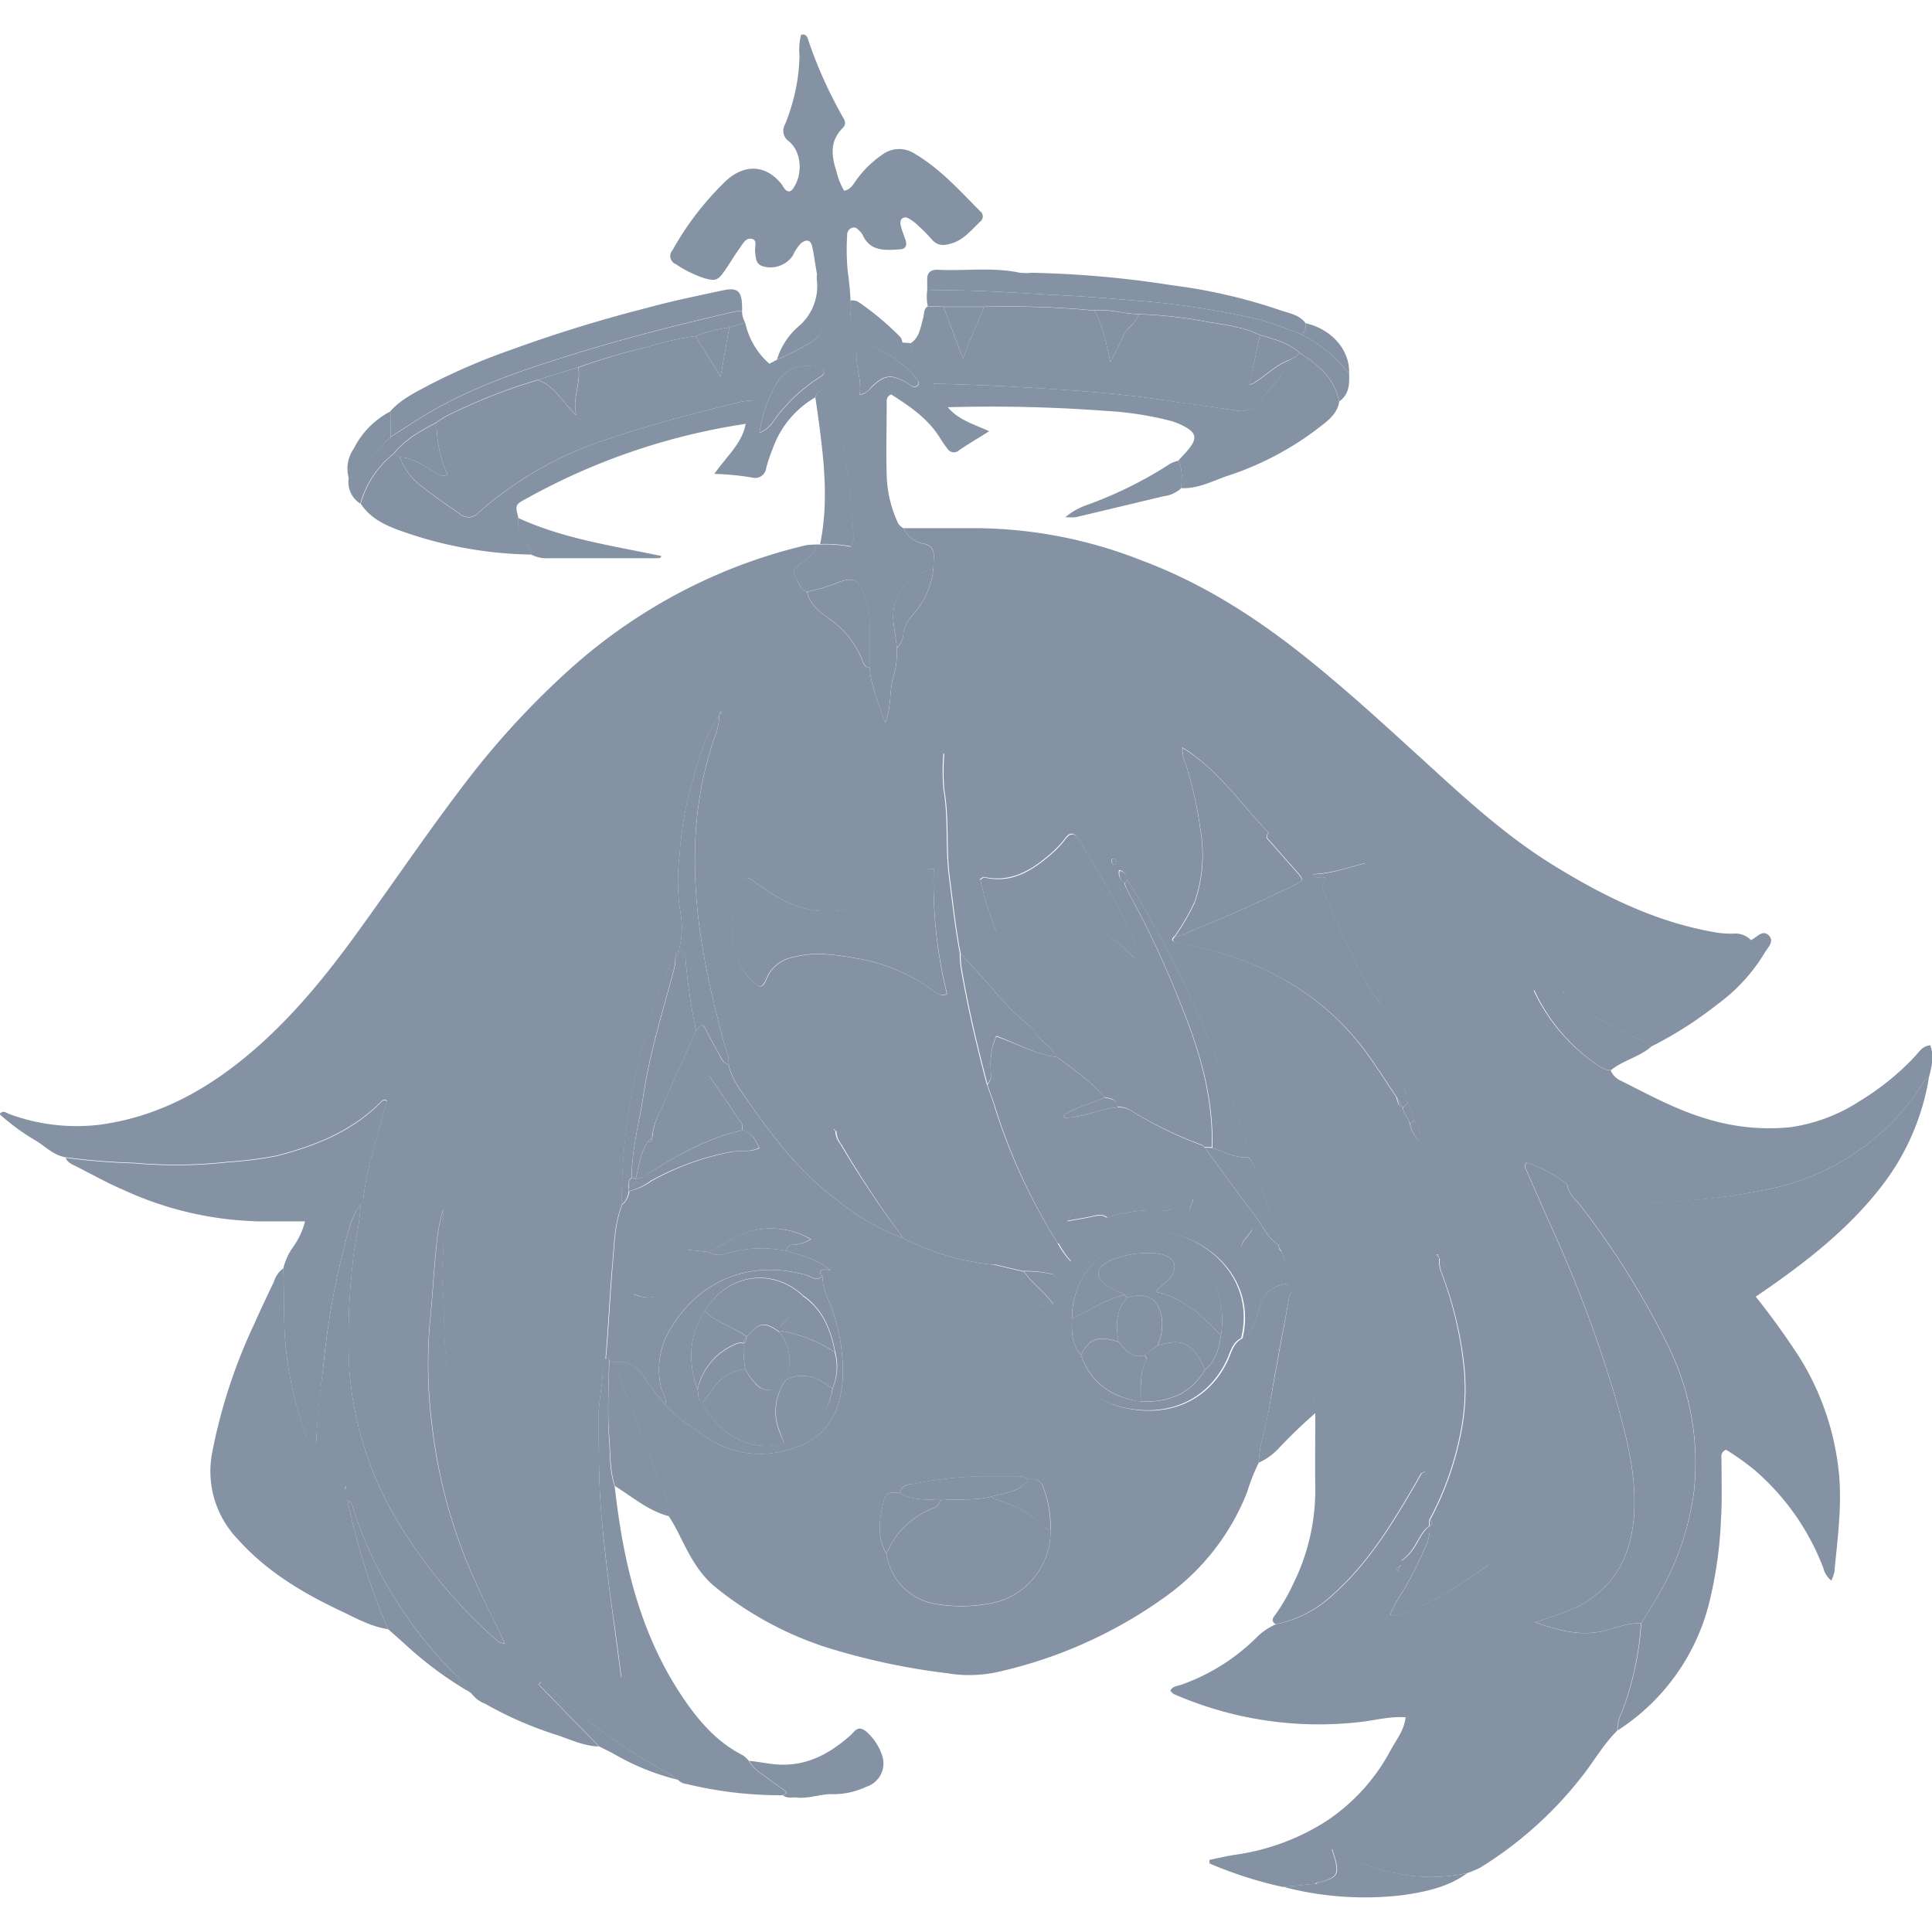 <svg id="Layer_1" data-name="Layer 1" xmlns="http://www.w3.org/2000/svg" viewBox="0 0 278 278"><defs><style>.cls-1{fill:#8592a3;}</style></defs><path class="cls-1" d="M231.75,154a2.91,2.91,0,0,0,1.48,1.51c4,2,7.94,4.17,12.27,5.45a30.37,30.37,0,0,0,12.08,1.24,24.57,24.57,0,0,0,10-3.75,37.7,37.7,0,0,0,8-6.48c.56-.61,1-1.43,2.17-1.57.61,1.62.19,3.13-.2,4.65-.64.28-.89.9-1.24,1.43A34.15,34.15,0,0,1,255,171,89.33,89.33,0,0,1,233.75,173c-2.65,0-5.1-.2-7.16-2.08a3.79,3.79,0,0,0-1.09-.45l0,0L225,170a19,19,0,0,0-5.36-2.7.78.78,0,0,0-.06,1c1.12,2.56,2.24,5.13,3.38,7.69a188.22,188.22,0,0,1,9.82,26.31c1.44,5.17,2.71,10.39,2.33,15.82-.42,5.8-2.84,10.41-8.25,13.14a55.38,55.38,0,0,1-6,2.18c3.33,1.14,6.29,2,9.65,1.3,1.86-.39,3.65-1.27,5.61-1.14a43.58,43.58,0,0,1-2.74,12.7,5.86,5.86,0,0,0-.67,2.73c-1.89,1.85-3.2,4.15-4.8,6.23a55.67,55.67,0,0,1-14.85,13.44,13.37,13.37,0,0,1-2,.84c-6.86,1.42-13.24-.06-19.44-3.48,1.19,3.64,1,4-1.74,4.79a.56.56,0,0,0-.63.21l-4.65.46a57.88,57.88,0,0,1-10.57-3.39l0-.51c1.2-.24,2.39-.53,3.6-.72a32.69,32.69,0,0,0,13.18-4.83,28,28,0,0,0,9.27-10.19c.82-1.53,2-2.93,2.17-4.76.93-.09,1.27-.91,1.74-1.52a62.65,62.65,0,0,0,8.38-14.71,20.59,20.59,0,0,0,1.89-5.89c2.07-6,1.87-12.17,1.31-18.26a60,60,0,0,0-4.75-18c-1.11-2.62-1.93-5.42-3.75-7.71-.12-.16.2-.63-.34-.49l.34.49a4.88,4.88,0,0,0,.24,1.89,53.6,53.6,0,0,1,3.29,13.68,32.09,32.09,0,0,1-.59,10.18,44.12,44.12,0,0,1-4.35,11.91l-.06.91,0,0c-1.63,1.2-1.79,3.54-4.06,5,1.32-4.55,2.75-8.55,3.5-12.86-.33.17-.52.21-.59.32-.33.55-.62,1.12-.95,1.67-3.29,5.61-6.66,11.17-11.58,15.56a16.78,16.78,0,0,1-8.38,4.42c-.67-.45-.41-.9,0-1.4a27.72,27.72,0,0,0,2.63-4.58,30.33,30.33,0,0,0,3.09-13.43c-.05-3.69,0-7.38,0-11.07-.32-2.12-.64-4.25-1-6.37a64.2,64.2,0,0,0-2.41-11,1.33,1.33,0,0,0-.82-1.14l.3-.73a8.88,8.88,0,0,0-1-4,1,1,0,0,0-.42-1l0,0c-.24-2.74-1.37-5.23-2.32-7.76-.6-1.61-.82-3.43-2-4.8a8.56,8.56,0,0,0-.68-3,170.71,170.71,0,0,0-7.83-20.41,161.81,161.81,0,0,0-8.92-16.49c-.21-.54-.28-1.2-1.15-1.34a1.63,1.63,0,0,0,.73,1.74,7.85,7.85,0,0,0,.42,1.12,136.22,136.22,0,0,1,7.83,16.74c2.64,6.49,4.55,13.15,4.38,20.26l-1.06,0c-.12-.1-.22-.26-.36-.31a55.35,55.35,0,0,1-10.16-4.92,3.31,3.31,0,0,0-2.06-.55c-.06-1.21-1-1.22-1.87-1.42-1.93-2.33-4.45-4-6.81-5.81-.87-1.5-2.5-2.33-3.35-3.84l-.46-.51h0a11,11,0,0,0-1.23-3.86,78.49,78.49,0,0,1-3.63-9.62,5.47,5.47,0,0,0,2.51-.75c4.32-1.74,8.58-1.88,12.68.63a20.78,20.78,0,0,1,4,3.08c.35.35.68,1,1.47.45a76.25,76.25,0,0,0-6.06-12.21c-.93-1.59-1.85-3.19-2.85-4.73-.5-.78-1.09-1.11-1.85-.08a14.47,14.47,0,0,1-2.33,2.43c-2.69,2.29-5.59,4-9.37,3.15-.17,0-.4.22-.6.34a129.24,129.24,0,0,1-4.3-15.7,6.92,6.92,0,0,0-.93-2.48,31.75,31.75,0,0,0,0,5.21c.74,4.2.24,8.46.8,12.68.48,3.64.85,7.29,1.55,10.89a15.34,15.34,0,0,0,.11,1.92c.95,5.67,2.27,11.26,3.73,16.82.39,1.13.81,2.25,1.17,3.38a83,83,0,0,0,9,19.51,12.78,12.78,0,0,0,1.91,2.73,5.72,5.72,0,0,0,1.83-1.14,18.76,18.76,0,0,1,7.26-3.07c8.23-1.53,17.88,5.48,15.48,15.27-1.3.64-1.54,2-2.07,3.14-2.91,6.2-9.08,8.39-15.48,6.69-4.34-1.15-6.31-4.44-7.47-8.36a24.13,24.13,0,0,1-1.08-8.78,1.63,1.63,0,0,0-1.49-2,17.6,17.6,0,0,0-3.81-.34l-4.26-1a6.73,6.73,0,0,0-1.11-.9c-7.1-3.76-13-9-18.4-14.86-1.08-1.16-1.85-2.62-3.25-3.49-.08-.21-.14-.25-.16-.11s.12.06.18.08a3.16,3.16,0,0,0,.72,2A149.08,149.08,0,0,0,130,178.18a34.2,34.2,0,0,1-9.69-5.59c-4.9-3.69-8.68-8.42-12.14-13.42-1.31-1.89-2.82-3.68-3.32-6a4.72,4.72,0,0,0-.45-2.34c-2.51-9.2-4.58-18.45-4.39-28.11a53.6,53.6,0,0,1,2.76-16.49,7.44,7.44,0,0,0,.7-3.26c.17-.17.59-.26.17-.6l-.17.6c-2.44,3.38-3.21,7.4-4.33,11.28a51.26,51.26,0,0,0-1.34,8.7,29.84,29.84,0,0,0,.07,8.12,12.38,12.38,0,0,1-.18,5.65,1.05,1.05,0,0,0-.49,1c-1.46,2-2.12,4.45-2.93,6.77a88,88,0,0,0-4.79,28.9c-1.08,2.69-1.11,5.58-1.36,8.38-.41,4.57-.59,9.17-1,13.74l.07,0,.15-.06a7.27,7.27,0,0,0-.58,1.82c-.11,2.4-.68,4.76-.64,7.18.08,4.41,0,8.82.4,13.23.45,5.44,1.12,10.83,1.86,16.23.33,2.42.64,4.85,1,7.51a8.57,8.57,0,0,1-2.67-1.58,57.39,57.39,0,0,1-8.4-7.94,50.75,50.75,0,0,1-11.47-20.93,88.2,88.2,0,0,1-3-22.58c0-2.16-.39-4.34-.2-6.48.24-2.63.13-5.25.12-7.89a26.44,26.44,0,0,0-.84,3.93c-.49,4.15-.66,8.32-1.09,12.45a70.39,70.39,0,0,0,.33,14.88A74.66,74.66,0,0,0,68.58,228c1.29,2.85,2.8,5.58,4,8.45l0,0a1.72,1.72,0,0,1-1.27-.59,72.29,72.29,0,0,1-14.94-18.41,49.92,49.92,0,0,1-6.11-20.31,94.3,94.3,0,0,1,.48-15.32c.23-2.88,1.07-5.67,1.13-8.56.14-.2.37-.38.39-.59a43.27,43.27,0,0,1,1.53-7.49c.61-2.3,1.27-4.57,1.9-6.83-.41-.17-.62-.08-.78.09-4.19,4.28-9.5,6.39-15.15,7.85a55.29,55.29,0,0,1-6.88.87,67.91,67.91,0,0,1-13.67.15,94.12,94.12,0,0,1-9.77-.79c-1.66-.26-2.82-1.46-4.15-2.31a31.49,31.49,0,0,1-5.37-3.91c.61-.63,1-.14,1.41,0a27.92,27.92,0,0,0,13.16,1.52c7.66-1.07,14.15-4.39,20.07-9.1,6.57-5.23,11.86-11.64,16.76-18.4,5.45-7.5,10.62-15.2,16.3-22.54A118.93,118.93,0,0,1,81.94,96.35a78.13,78.13,0,0,1,19.35-12.81A76.17,76.17,0,0,1,116,78.45a9.77,9.77,0,0,1,1.44-.09c-.12,1.25-1.1,1.89-1.95,2.56-1.5,1.17-1.54,1.12-.74,2.67.32.63.61,1.29,1.36,1.56.4,1.87,1.88,2.95,3.25,3.92a13.32,13.32,0,0,1,4.77,6.11c.19.46.38.88,1,.87.19,2.76,1.34,5.23,2.24,8,.92-2.33.59-4.63,1.2-6.78a12,12,0,0,0,.49-4,3.32,3.32,0,0,0,.93-2.11,5,5,0,0,1,1.22-2.54,11.43,11.43,0,0,0,3.09-6.76c0-.4,0-.79.05-1.18.1-1.28,0-2.26-1.69-2.5A4,4,0,0,1,130,76c3.54,0,7.07,0,10.61,0a65.86,65.86,0,0,1,23.66,4.64c8.8,3.28,16.58,8.28,23.88,14.15,5.31,4.26,10.33,8.83,15.36,13.42,6.33,5.75,12.54,11.67,19.88,16.21s15,8.33,23.62,9.77a13.76,13.76,0,0,0,2.4.15,3.17,3.17,0,0,1,2.61,1,27.78,27.78,0,0,1-16.09,6.67,91.41,91.41,0,0,1-11,.65c-1.35-.09-2.68-1-4.24-.12A26.35,26.35,0,0,0,230,153.34,2.91,2.91,0,0,0,231.75,154Zm-29.9,5.35v0c.09.88.78,1.5,1,2.31a4.34,4.34,0,0,0,1.38,2.49l.09.09-.1-.07a4.18,4.18,0,0,0-.76-2.95,8.46,8.46,0,0,0-.9-2.54c-.39-.45-.77-.42-1.12.05a1.06,1.06,0,0,0-.18.33.39.39,0,0,1,.19-.3c.92.06.91-.51.79-1.16a.65.65,0,0,0-.3-.84q-1.68-6.15-3.37-12.29a15.33,15.33,0,0,0-.19-1.66c-1.31-6-2.2-12-1.65-18.16,0-.11-.17-.24-.32-.45-2.5.63-5,1.53-7.64,1.58l-6.25-6c-4-4.14-7.26-9.09-12.4-12.24a5.39,5.39,0,0,0,.51,2.43,57.76,57.76,0,0,1,2.08,9.36,21,21,0,0,1-.82,10.42,30.87,30.87,0,0,1-2.88,4.95c-.4.31-.51.69.06.84,1,.27,2,.4,3,.63,10.2,2.33,18.8,7.19,24.93,15.88,1.34,1.9,2.6,3.86,3.89,5.79.11.37.23.75.34,1.11ZM155.55,195c1.41,4.1,4.48,6.06,8.59,6.69,3.91.12,7.19-1,9.26-4.6,1.61-1.28,2-3.12,2.29-5a12.38,12.38,0,0,0-1.4-8.11c-3-5.36-9.37-7.29-14.38-4.23a11.4,11.4,0,0,0-5.66,10C154.17,191.57,154.21,193.44,155.55,195Zm-21.19-70a3.13,3.13,0,0,0-2,.82,48.58,48.58,0,0,1-6,3.54c-4.77,2.24-9.47,2.56-14.22-.12a44.56,44.56,0,0,1-3.8-2.51c-.92-.65-1.48-.56-1.77.48a21.71,21.71,0,0,0-1.15,8.27,9.64,9.64,0,0,0,3,5.86c.9.9,1.39.81,1.87-.45a5.22,5.22,0,0,1,4-3.17c3-.79,6-.33,9,.2a25.89,25.89,0,0,1,11,4.62c.53.39,1.11.91,2,.49A66.73,66.73,0,0,1,134.36,125Zm26-1.43c-.24-.08-.38,0-.42.17a.55.55,0,0,0,.23.63c.26.13.49,0,.47-.27S160.48,123.73,160.4,123.59Z"/><path class="cls-1" d="M185.12,184.75a1.33,1.33,0,0,1,.82,1.14,1.59,1.59,0,0,0-.48,1.06c-1,5.26-2,10.51-2.85,15.77-.45,2.6-1.39,5.09-1.49,7.75a28.49,28.49,0,0,0-1.67,4.24,33.54,33.54,0,0,1-11.61,14.94,65.88,65.88,0,0,1-24.58,11,19.05,19.05,0,0,1-6.94.12A97.62,97.62,0,0,1,118.78,237a49.62,49.62,0,0,1-15.91-8.68c-2.42-2-3.77-4.74-5.12-7.46a27.47,27.47,0,0,0-1.52-2.7,6.26,6.26,0,0,0-.59-3c-1.56-4.17-3.19-8.31-4.73-12.49-.82-2.22-2.06-4.3-2.4-6.7a4.43,4.43,0,0,1,4.29,2.35,41.69,41.69,0,0,0,2.9,3.75c1.52,1.9,3.62,3.06,5.54,4.46a13.79,13.79,0,0,0,11.18,2.34c5.61-1.17,8.54-4.47,8.86-10.86a26.87,26.87,0,0,0-2.27-11.4,8.11,8.11,0,0,1-.66-3,.49.49,0,0,1-.23-.77c.09-.13.41-.14.64-.15a4.65,4.65,0,0,1,.76.12c-1.94-1.65-4.19-2.14-6.37-2.81a.91.91,0,0,1,1-.88,5.14,5.14,0,0,0,2.55-.81,11.38,11.38,0,0,0-8-1.31c-2.53.5-4.48,2.11-6.71,3.15l-3-.31c1.57,2.17,1.57,2.17-.43,3.7a4.15,4.15,0,0,0-.56.46c-1.8,2.09-3.83,3.53-6.86,2.18a25.09,25.09,0,0,0,1.73,2.16,1.4,1.4,0,0,1,.31,1.51c-1.33,3.78-1.41,3.89-5.36,5.26a5.49,5.49,0,0,0-.63.34c.43-4.57.61-9.17,1-13.74.25-2.8.28-5.69,1.36-8.38a2.75,2.75,0,0,0,1-1.93,8.89,8.89,0,0,0,3.23-1.48,38.61,38.61,0,0,1,11.38-4.15c1.4-.29,2.89.08,4.22-.6,3.23,3.44,6.14,7.16,9.85,10.16A56,56,0,0,0,131.28,183c5.32,2.4,10.95,3.6,16.62,4.66a8.36,8.36,0,0,0,3.65-.05c-1.35-1.87-3.09-3-4.19-4.66a17.6,17.6,0,0,1,3.81.34,1.63,1.63,0,0,1,1.49,2,24.13,24.13,0,0,0,1.08,8.78c1.16,3.92,3.13,7.21,7.47,8.36,6.4,1.7,12.57-.49,15.48-6.69.53-1.13.77-2.5,2.07-3.14,1.54-1.06,2-2.81,2.42-4.4A4.41,4.41,0,0,1,185.12,184.75Zm-55.62,30.1c-1-.14-2-.3-2.29,1-.65,2.61-1.13,5.23.34,7.76a8.55,8.55,0,0,0,6.77,7.14,21.68,21.68,0,0,0,7.58.08,10.53,10.53,0,0,0,9.26-10.72,15.16,15.16,0,0,0-1-6,1.55,1.55,0,0,0-2.23-1.09c-.5-.7-1.25-.59-2-.59-1.67,0-3.34,0-5,0a56.4,56.4,0,0,0-9.43,1.08C130.72,213.6,129.64,213.65,129.5,214.85Z"/><path class="cls-1" d="M72.62,236.49c-1.24-2.87-2.75-5.6-4-8.45a74.66,74.66,0,0,1-6.42-22.84,70.39,70.39,0,0,1-.33-14.88c.43-4.13.6-8.3,1.09-12.45a26.44,26.44,0,0,1,.84-3.93c0,2.64.12,5.26-.12,7.89-.19,2.14.18,4.32.2,6.48a88.2,88.2,0,0,0,3,22.58,50.75,50.75,0,0,0,11.47,20.93,57.39,57.39,0,0,0,8.4,7.94,8.57,8.57,0,0,0,2.67,1.58c-.35-2.66-.66-5.09-1-7.51C87.62,228.43,87,223,86.5,217.6c-.37-4.41-.32-8.82-.4-13.23,0-2.42.53-4.78.64-7.18a7.67,7.67,0,0,1,.57-1.82c.19,0,.32.07.31.29,0,3.69-.26,7.4,0,11.06.2,2.36,0,4.81.83,7.12,1.18,10.68,3.55,21,9.6,30.11,2.32,3.5,5,6.68,8.84,8.62a4.41,4.41,0,0,1,.87.81,5.49,5.49,0,0,0,1.79,1.86l3.26,2.35c.64.46.12.57-.21.73a57,57,0,0,1-13.77-1.61,1.91,1.91,0,0,1-1.26-.6c-.53-.35-1-.74-1.6-1.05a82.49,82.49,0,0,1-13.88-9.49c-1.4-1.21-2.84-2.37-4.27-3.56l-.33.38,8.68,8.91c-2.3-.05-4.31-1.12-6.44-1.77a53.35,53.35,0,0,1-9.88-4.35,4.53,4.53,0,0,1-2.06-1.56l-.58-.38,0,0c-.29-1.18-1.29-1.81-2-2.61A59.53,59.53,0,0,1,50.9,217.34c-.16-.52-.17-1.16-.9-1.46a96.41,96.41,0,0,0,5.85,18.55c-2.5-.37-4.68-1.62-6.9-2.67-5.45-2.58-10.6-5.66-14.69-10.23a14.1,14.1,0,0,1-3.76-12.35,78.09,78.09,0,0,1,6.08-18.66c.91-2.05,1.87-4.08,2.84-6.1a3.72,3.72,0,0,1,1.35-1.93c.13,3.83,0,7.66.36,11.51a53,53,0,0,0,2.61,11.66A3.7,3.7,0,0,0,45,207.81a.71.71,0,0,0,.56-.78c0-3.61.58-7.16,1-10.74a111.79,111.79,0,0,1,3-17c.54-2.06,1-4.23,2.32-6-.06,2.89-.9,5.68-1.13,8.56a94.3,94.3,0,0,0-.48,15.32,49.92,49.92,0,0,0,6.11,20.31,72.29,72.29,0,0,0,14.94,18.41,1.72,1.72,0,0,0,1.27.59l.23.2ZM49.79,214l-.07-.19a2.15,2.15,0,0,0-.11.36s0,.12.06.18Z"/><path class="cls-1" d="M232.76,249a5.86,5.86,0,0,1,.67-2.73,43.58,43.58,0,0,0,2.74-12.7c.66-1.09,1.35-2.17,2-3.28a39.89,39.89,0,0,0,5.6-15.74,38.08,38.08,0,0,0-4-21.45,117.67,117.67,0,0,0-12.24-19.51c-.76-1-1.89-1.79-2-3.19a3.79,3.79,0,0,1,1.09.45c2.06,1.88,4.51,2.06,7.16,2.08A89.33,89.33,0,0,0,255,171a34.15,34.15,0,0,0,21.32-14.55c.35-.53.6-1.15,1.24-1.43a34.58,34.58,0,0,1-6.69,15.51c-4.48,5.86-10.17,10.42-16.17,14.63l-2.06,1.42a108,108,0,0,1,6.46,9,38.9,38.9,0,0,1,5.56,16.95c.35,4.62-.28,9.09-.7,13.62a5.66,5.66,0,0,1-.45,1.28,3.28,3.28,0,0,1-1.14-1.79,35.11,35.11,0,0,0-10-14.2,38.3,38.3,0,0,0-4-2.83c-.86.36-.65,1-.66,1.52,0,2.81.1,5.63-.07,8.43a60.3,60.3,0,0,1-1.76,12.32A30.66,30.66,0,0,1,232.76,249Z"/><path class="cls-1" d="M130,76a4,4,0,0,0,2.65,2.2c1.66.24,1.79,1.22,1.69,2.5,0,.39,0,.78-.05,1.18-3.92,1-6,4-5.75,7.39.11,1.36.41,2.68.51,4a12,12,0,0,1-.49,4c-.61,2.15-.28,4.45-1.2,6.78-.9-2.75-2-5.22-2.24-8,0-2.15,0-4.29,0-6.44a11.42,11.42,0,0,0-.9-4.4c-.75-1.8-1.49-2.11-3.36-1.52a23.64,23.64,0,0,1-4.77,1.45c-.75-.27-1-.93-1.36-1.56-.8-1.55-.76-1.5.74-2.67.85-.67,1.83-1.31,1.95-2.56l.55,0a19.3,19.3,0,0,1,4.45.33,3.4,3.4,0,0,0,.31-2.43,128.15,128.15,0,0,0-2.18-16.55c-.19-1-.43-2-.67-3-.2-.83-.75-.93-1.47-.64a1.72,1.72,0,0,0-1.13,1.14,13.82,13.82,0,0,0-6.11,7.41,22,22,0,0,0-.92,2.74,1.6,1.6,0,0,1-1.91,1.39,38,38,0,0,0-5.55-.55c1.8-2.59,4-4.39,4.49-7.16a6.69,6.69,0,0,0,1-3.36c.74-1.78,1.86-3.4,2.35-5.29l1.1-.58a49,49,0,0,0,4.69-2.37,4.72,4.72,0,0,0,2.41-4.84,21.84,21.84,0,0,0-1.31-5.34c-.21-1.26-.39-2.53-.65-3.78-.2-.93-.81-1.09-1.58-.49a5.94,5.94,0,0,0-1.2,1.78,3.87,3.87,0,0,1-4.43,1.52c-.94-.37-.9-1.19-1-2s.38-1.69-.47-1.91-1.33.74-1.78,1.38c-.74,1-1.39,2.15-2.13,3.2-1,1.44-1.35,1.53-3,1.06A16.52,16.52,0,0,1,97.23,38a1.25,1.25,0,0,1-.46-2A42.71,42.71,0,0,1,104.48,26c2.67-2.42,5.69-2.32,7.94.45.2.25.32.56.54.79.42.44.81.39,1.17-.13,1.41-2,1.23-5.21-.57-6.74a1.85,1.85,0,0,1-.59-2.5,28,28,0,0,0,1.85-6.92c.14-1,.17-1.91.23-2.86A8.65,8.65,0,0,1,115.27,5c.85-.19.94.5,1.11,1a64.21,64.21,0,0,0,4.94,10.92c.35.58.41,1-.06,1.5-1.88,1.87-1.64,4-.89,6.27a9.48,9.48,0,0,0,1.1,2.75c.89-.15,1.28-.86,1.72-1.49a15,15,0,0,1,3.74-3.68,4.07,4.07,0,0,1,4.74-.12c3.63,2.15,6.43,5.28,9.36,8.24a.93.93,0,0,1,.05,1.47C139.83,33,138.77,34.45,137,35c-1.21.38-2.13.42-3-.64a22.1,22.1,0,0,0-1.87-1.88,5.17,5.17,0,0,0-.92-.76c-.4-.24-.86-.63-1.32-.33s-.34.86-.21,1.32c.17.61.4,1.22.61,1.82.26.77.06,1.3-.8,1.35-2.1.13-4.26.36-5.37-2.09a2,2,0,0,0-.44-.56c-.28-.28-.58-.6-1-.47a1.05,1.05,0,0,0-.78,1.09,33.17,33.17,0,0,0,.09,5.28,39.9,39.9,0,0,1,.39,4.05c0,.64,0,1.29,0,1.92a4.28,4.28,0,0,0,4.16,4.2,28.74,28.74,0,0,0,3.35,0l1.09.06c.49,2.29,1.95,4,3.35,5.78a4.07,4.07,0,0,0,2,3.39c1.51,1.89,3.8,2.5,6,3.52-1.56,1-3,1.82-4.34,2.75a1.08,1.08,0,0,1-1.66-.24,16.9,16.9,0,0,1-1.09-1.57c-1.74-2.79-4.36-4.56-7-6.23-.73.31-.65.84-.65,1.3,0,3.43-.1,6.88,0,10.31a17.21,17.21,0,0,0,1.54,6.7A1.78,1.78,0,0,0,130,76Zm-6.3-19.21c1-.08,1.35-.73,1.8-1.14,1.8-1.68,2.74-1.81,4.92-.6.28.16.52.39.81.52a.66.66,0,0,0,.87-.11.67.67,0,0,0-.16-.86,14,14,0,0,0-7-4.8c-1.36-.35-1.56-.23-1.65,1.12C123.12,52.8,124,54.64,123.7,56.74Zm-14.41,5.51a4.44,4.44,0,0,0,2-1.65,24.05,24.05,0,0,1,6.7-6.37c.27-.16.58-.32.57-.69s-.29-.53-.6-.63A5.24,5.24,0,0,0,112,54.75,19.39,19.39,0,0,0,109.29,62.25Z"/><path class="cls-1" d="M183.65,233.7a16.78,16.78,0,0,0,8.38-4.42c4.92-4.39,8.29-9.95,11.58-15.56.33-.55.62-1.12.95-1.67.07-.11.26-.15.59-.32-.75,4.31-2.18,8.31-3.5,12.86,2.27-1.45,2.43-3.79,4.06-5a5.6,5.6,0,0,1-.61,3,53.6,53.6,0,0,1-3.26,6.41,17.73,17.73,0,0,0-1.84,3.44,6.53,6.53,0,0,0,3.53-.89A59.14,59.14,0,0,0,214.35,225a20.59,20.59,0,0,1-1.89,5.89,62.65,62.65,0,0,1-8.38,14.71c-.47.61-.81,1.43-1.74,1.52-2.19-.2-4.3.39-6.44.64a52.07,52.07,0,0,1-27-4c-.19-.09-.32-.3-.5-.47.35-.72,1.09-.68,1.64-.89a29.19,29.19,0,0,0,10.71-6.72A8.84,8.84,0,0,1,183.65,233.7Zm17.72-8.29c-.22.17-.59.3-.16.63.06-.21.11-.42.17-.62a.93.93,0,0,0,.2-.08s0-.11,0-.17Z"/><path class="cls-1" d="M110.7,52.33c-.49,1.89-1.61,3.51-2.35,5.29a10.28,10.28,0,0,0-1.67.17c-6.43,1.6-12.86,3.22-19.15,5.36A51.91,51.91,0,0,0,68.88,73.73a1.92,1.92,0,0,1-2.76.16c-1.83-1.29-3.7-2.53-5.45-3.93a9.22,9.22,0,0,1-3.14-4.16c1.86,0,3.28,1.15,4.8,2,.57.33,1.09.92,2.07.52a18.36,18.36,0,0,1-1.59-7.51,14.54,14.54,0,0,1,1.59-1,82.18,82.18,0,0,1,13-5.12c2.53.9,3.63,3.38,5.53,5.07-.62-2.38.7-4.6.3-6.88A89.76,89.76,0,0,1,93.32,49.9a36.46,36.46,0,0,1,6.77-1.53l3.6,5.83c.46-2.61.85-4.85,1.25-7.08l2.28-.72A10.93,10.93,0,0,0,110.7,52.33Z"/><path class="cls-1" d="M134.31,55.21c-1.4-1.76-2.86-3.49-3.35-5.78,1.39-.83,1.47-2.34,1.88-3.67.18-.58,0-1.28.66-1.67l2.27.07c.94,2.48,1.87,5,2.81,7.43.86-2.64,2.13-5,3-7.43a136,136,0,0,1,15.89.53c1.21,2.13,1.69,4.52,2.3,7.41.79-1.58,1.41-2.65,1.87-3.78s1.88-1.77,2.15-3.1a63.41,63.41,0,0,1,9.92,1.11c2.58.43,5.2.72,7.59,1.9-.51,2.35-1,4.71-1.52,7.07.51.05.7-.23,1-.4,1.6-1,2.92-2.42,4.75-3.06-.88,2.4-2.81,4-4.32,6a3.31,3.31,0,0,1-3.41,1.22c-3.63-.56-7.28-1-10.91-1.57-5.87-.85-11.77-1.29-17.65-1.64C144.25,55.54,139.28,55.31,134.31,55.21Z"/><path class="cls-1" d="M51.87,173.34c-1.37,1.76-1.78,3.93-2.32,6a111.79,111.79,0,0,0-3,17c-.38,3.58-.92,7.13-1,10.74a.71.71,0,0,1-.56.78,3.7,3.7,0,0,1-1.26-2.15A53,53,0,0,1,41.13,194c-.39-3.85-.23-7.68-.36-11.51a9.11,9.11,0,0,1,1.53-3.24,10.91,10.91,0,0,0,1.59-3.5c-2.25,0-4.31,0-6.36,0a49.07,49.07,0,0,1-19.74-4.52c-2.35-1-4.61-2.28-6.9-3.43-.58-.29-1.18-.53-1.45-1.2a94.12,94.12,0,0,0,9.77.79,67.91,67.91,0,0,0,13.67-.15,55.29,55.29,0,0,0,6.88-.87c5.65-1.46,11-3.57,15.15-7.85.16-.17.37-.26.78-.09-.63,2.26-1.29,4.53-1.9,6.83a43.27,43.27,0,0,0-1.53,7.49C52.24,173,52,173.14,51.87,173.34Z"/><path class="cls-1" d="M134.31,55.21c5,.1,9.94.33,14.89.63,5.88.35,11.78.79,17.65,1.64,3.63.53,7.28,1,10.91,1.57a3.31,3.31,0,0,0,3.41-1.22c1.51-1.95,3.44-3.59,4.32-6A3.86,3.86,0,0,0,187,50.79c2.69,1.68,5,3.64,5.7,7-.31,2-2,3-3.38,4.1a44,44,0,0,1-12.89,6.65c-2.08.74-4.11,1.8-6.43,1.7,0-1.33.26-2.69-.48-3.92.58-.66,1.22-1.27,1.75-2,.91-1.23.77-2-.51-2.77a9.66,9.66,0,0,0-2.66-1.08,46.84,46.84,0,0,0-8.77-1.33,221.77,221.77,0,0,0-23.06-.54A4.07,4.07,0,0,1,134.31,55.21Z"/><path class="cls-1" d="M57.53,65.8A9.22,9.22,0,0,0,60.67,70c1.75,1.4,3.62,2.64,5.45,3.93a1.92,1.92,0,0,0,2.76-.16A51.91,51.91,0,0,1,87.53,63.15c6.29-2.14,12.72-3.76,19.15-5.36a10.28,10.28,0,0,1,1.67-.17,6.69,6.69,0,0,1-1,3.36,93.3,93.3,0,0,0-31.4,10.65c-1.86,1-1.84,1-1.36,2.86a4.88,4.88,0,0,0,.88,3.31c.35.68,1,1.21,1.07,2a58.4,58.4,0,0,1-19-3.46c-2.19-.79-4.29-1.79-5.63-3.86a13.7,13.7,0,0,1,4.78-7.19Z"/><path class="cls-1" d="M56.18,59.16c1.57-1.77,3.69-2.75,5.7-3.83a90.33,90.33,0,0,1,11.67-5,203,203,0,0,1,19.44-6c3.61-1,7.28-1.74,10.94-2.53,2.34-.51,2.9.1,2.85,2.9a11.72,11.72,0,0,0-1.19.15c-8,1.84-15.88,3.85-23.68,6.29-7.2,2.25-14.34,4.68-20.84,8.62-1.64,1-3.24,2.06-4.86,3.09Z"/><path class="cls-1" d="M225,142.57a91.41,91.41,0,0,0,11-.65A27.78,27.78,0,0,0,252,135.25c.81-.38,1.62-1.54,2.51-.65s-.19,1.78-.61,2.54a25.31,25.31,0,0,1-6.76,7.36,55.86,55.86,0,0,1-9.66,6.15,6.85,6.85,0,0,0-2.48-1.43,56.8,56.8,0,0,1-8.74-5.07C225.69,143.72,225,143.41,225,142.57Z"/><path class="cls-1" d="M133.42,41.81c0-.48,0-1,0-1.44-.08-1.15.49-1.6,1.59-1.55,3.92.19,7.86-.41,11.76.43a8.54,8.54,0,0,0,1.68,0,148.21,148.21,0,0,1,20.28,1.81A78,78,0,0,1,184.1,44.6c1.31.47,2.84.64,3.77,1.91a1.92,1.92,0,0,1-.53,1.66A56.77,56.77,0,0,0,181,45.93a120.08,120.08,0,0,0-18.76-2.77c-3.19-.27-6.39-.52-9.59-.68C146.24,42.16,139.84,41.62,133.42,41.81Z"/><path class="cls-1" d="M133.42,41.81c6.42-.19,12.82.35,19.23.67,3.2.16,6.4.41,9.59.68A120.08,120.08,0,0,1,181,45.93a56.77,56.77,0,0,1,6.34,2.24,20.09,20.09,0,0,1,6.79,5.6c.06,1.52,0,3-1.43,4-.66-3.34-3-5.3-5.7-7-1.62-1.49-3.67-2-5.7-2.57-2.39-1.18-5-1.47-7.59-1.9a63.41,63.41,0,0,0-9.92-1.11c-2.11-.07-4.18-.75-6.32-.53a136,136,0,0,0-15.89-.53h-5.81l-2.27-.07A6.48,6.48,0,0,1,133.42,41.81Z"/><path class="cls-1" d="M56.21,62.88c1.62-1,3.22-2.09,4.86-3.09,6.5-3.94,13.64-6.37,20.84-8.62,7.8-2.44,15.72-4.45,23.68-6.29a11.72,11.72,0,0,1,1.19-.15,3.08,3.08,0,0,0,.44,1.67l-2.28.72a20.24,20.24,0,0,0-4.85,1.25,36.46,36.46,0,0,0-6.77,1.53,89.76,89.76,0,0,0-10.11,2.94l-5.83,1.81a82.18,82.18,0,0,0-13,5.12,14.54,14.54,0,0,0-1.59,1c-2.27,1.21-4.53,2.43-6.16,4.51a13.7,13.7,0,0,0-4.78,7.19,3.68,3.68,0,0,1-1.68-3.67Z"/><path class="cls-1" d="M112.65,258.32c.33-.16.85-.27.21-.73l-3.26-2.35a5.49,5.49,0,0,1-1.79-1.86c1.43.11,2.81.46,4.27.53,4,.19,7.12-1.48,10-3.95.3-.26.58-.55.86-.84.58-.58,1.08-.45,1.66,0a7.76,7.76,0,0,1,2.36,3.57,3.52,3.52,0,0,1-2.33,4.42,11,11,0,0,1-4.65,1.06c-1.84-.1-3.61.72-5.48.47C113.86,258.61,113.19,258.79,112.65,258.32Z"/><path class="cls-1" d="M181.12,210.47c.1-2.66,1-5.15,1.49-7.75.9-5.26,1.9-10.51,2.85-15.77a1.59,1.59,0,0,1,.48-1.06,64.2,64.2,0,0,1,2.41,11c.31,2.12.63,4.25,1,6.37a72.37,72.37,0,0,0-5.5,5.3A8.88,8.88,0,0,1,181.12,210.47Z"/><path class="cls-1" d="M88.5,213.84c-.78-2.31-.63-4.76-.83-7.12-.31-3.66-.06-7.37,0-11.06l.89.33c.34,2.4,1.58,4.48,2.4,6.7,1.54,4.18,3.17,8.32,4.73,12.49a6.26,6.26,0,0,1,.59,3C93.28,217.4,91,215.39,88.5,213.84Z"/><path class="cls-1" d="M184.67,271.51l4.65-.46a.52.52,0,0,0,.63-.21c2.77-.75,2.93-1.15,1.74-4.79,6.2,3.42,12.58,4.9,19.44,3.48-2.73,2-5.92,2.67-9.16,3.15A46.08,46.08,0,0,1,184.67,271.51Z"/><path class="cls-1" d="M225,142.57c.08.84.74,1.15,1.33,1.58a56.8,56.8,0,0,0,8.74,5.07,6.85,6.85,0,0,1,2.48,1.43c-1.71,1.47-4,1.91-5.75,3.34a2.91,2.91,0,0,1-1.77-.65,26.35,26.35,0,0,1-9.27-10.89C222.27,141.53,223.6,142.48,225,142.57Z"/><path class="cls-1" d="M117.32,57.15A1.72,1.72,0,0,1,118.45,56c.72-.29,1.27-.19,1.47.64.24,1,.48,2,.67,3a128.15,128.15,0,0,1,2.18,16.55,3.4,3.4,0,0,1-.31,2.43,19.3,19.3,0,0,0-4.45-.33c1.28-6.22.52-12.4-.32-18.57C117.57,58.89,117.44,58,117.32,57.15Z"/><path class="cls-1" d="M55.85,234.43A96.41,96.41,0,0,1,50,215.88c.73.3.74.94.9,1.46a59.53,59.53,0,0,0,14.35,23.34c.76.8,1.76,1.43,2,2.61a53.08,53.08,0,0,1-8.76-6.51C57.63,236,56.75,235.22,55.85,234.43Z"/><path class="cls-1" d="M76.51,79.84c-.06-.83-.72-1.36-1.07-2a4.88,4.88,0,0,1-.88-3.31c6.52,3,13.59,4,20.59,5.47-.1.43-.45.28-.67.32a5.9,5.9,0,0,1-.73,0c-4.89,0-9.78,0-14.67,0A5,5,0,0,1,76.51,79.84Z"/><path class="cls-1" d="M169.52,66.3c.74,1.23.48,2.59.48,3.92a4.53,4.53,0,0,1-2.58,1.19c-4.18,1-8.37,2-12.57,3a8.35,8.35,0,0,1-1.55,0,10.1,10.1,0,0,1,3.33-1.83,58.2,58.2,0,0,0,11.79-5.88A5.61,5.61,0,0,1,169.52,66.3Z"/><path class="cls-1" d="M86.22,251.3l-8.68-8.91.33-.38c1.43,1.19,2.87,2.35,4.27,3.56A82.49,82.49,0,0,0,96,255.06c.56.31,1.07.7,1.6,1.05a34.54,34.54,0,0,1-9.27-3.74C87.65,252,86.93,251.66,86.22,251.3Z"/><path class="cls-1" d="M117.59,39.2a21.84,21.84,0,0,1,1.31,5.34,4.72,4.72,0,0,1-2.41,4.84,49,49,0,0,1-4.69,2.37,10.26,10.26,0,0,1,3.27-4.93,7.54,7.54,0,0,0,2.45-6.66A5.23,5.23,0,0,1,117.59,39.2Z"/><path class="cls-1" d="M56.21,62.88l-6,6a5,5,0,0,1,.71-4.35,12.11,12.11,0,0,1,5.28-5.34Z"/><path class="cls-1" d="M129.87,49.37a28.74,28.74,0,0,1-3.35,0,4.28,4.28,0,0,1-4.16-4.2c-.07-.63,0-1.28,0-1.92a1.81,1.81,0,0,1,1.16.2,40.44,40.44,0,0,1,6.07,5.09A2.48,2.48,0,0,1,129.87,49.37Z"/><path class="cls-1" d="M194.13,53.77a20.09,20.09,0,0,0-6.79-5.6,1.92,1.92,0,0,0,.53-1.66C191.66,47.37,194.26,50.39,194.13,53.77Z"/><path class="cls-1" d="M67.26,243.24l.58.38Z"/><path class="cls-1" d="M225.5,170.42c.14,1.4,1.27,2.21,2,3.19a117.67,117.67,0,0,1,12.24,19.51,38.08,38.08,0,0,1,4,21.45,39.89,39.89,0,0,1-5.6,15.74c-.63,1.11-1.32,2.19-2,3.28-2-.13-3.75.75-5.61,1.14-3.36.69-6.32-.16-9.65-1.3a55.38,55.38,0,0,0,6-2.18c5.41-2.73,7.83-7.34,8.25-13.14.38-5.43-.89-10.65-2.33-15.82A188.22,188.22,0,0,0,223,176c-1.14-2.56-2.26-5.13-3.38-7.69a.78.78,0,0,1,.06-1A19,19,0,0,1,225,170l.51.49Z"/><path class="cls-1" d="M152.14,152.12c2.36,1.83,4.88,3.48,6.81,5.81-1.94.94-4.15,1.3-5.94,2.6.12.19.16.31.2.31,2.64,0,5-1.35,7.61-1.49a3.31,3.31,0,0,1,2.06.55A55.35,55.35,0,0,0,173,164.82c.14.05.24.21.36.31,2.4,3.27,4.73,6.59,7.22,9.78,1.12,1.42,1.74,3.26,3.41,4.23l0,0a1.19,1.19,0,0,0,.42,1,8.89,8.89,0,0,1,1,4,16,16,0,0,1-2.83-.5c-2.12-.41-2.88-2.29-3.82-3.75-.59-.92.87-1.89,1.39-2.85.05-.1,0-.25,0-.57a5.56,5.56,0,0,1-7.08-.6,3.19,3.19,0,0,0-.64-.32c-1.54-.75-1.54-.75-.94-2.42.1-.25.35-.53,0-.82l-2.92,1.63a18.22,18.22,0,0,0-9.55-1.42c-2.13.22-4.19.71-5.44,3.22,1.35-.24,2.42-.41,3.47-.64.79-.17,1.56-.4,2.27.18a35.67,35.67,0,0,0-7.07,3.67,83,83,0,0,1-9-19.51c-.36-1.13-.78-2.25-1.17-3.38.77-.71.45-1.64.46-2.48a10.41,10.41,0,0,1,.8-4.43C146.29,150.15,149,151.7,152.14,152.12Z"/><path class="cls-1" d="M201,157.9c-1.29-1.93-2.55-3.89-3.89-5.79-6.13-8.69-14.73-13.55-24.93-15.88-1-.23-2-.36-3-.63-.57-.15-.46-.53-.06-.84a8.53,8.53,0,0,0,2.68-1c4.85-1.86,9.55-4.08,14.25-6.29,1.63-.76,1.61-.87.47-2.16s-2.44-2.75-3.64-4.14c-.33-.39-.95-.76-.25-1.36l6.25,6c.47.82,1.36.12,2,.58-.77.73-.59,1.52-.21,2.37,1.26,2.76,2.41,5.57,3.72,8.31a39.7,39.7,0,0,0,4.26,7.43q1.68,6.15,3.37,12.29l.3.84c.12.65.13,1.22-.79,1.16Z"/><path class="cls-1" d="M134.36,125a66.73,66.73,0,0,0,1.88,18c-.92.42-1.5-.1-2-.49a25.89,25.89,0,0,0-11-4.62c-3-.53-6-1-9-.2a5.22,5.22,0,0,0-4,3.17c-.48,1.26-1,1.35-1.87.45a9.64,9.64,0,0,1-3-5.86,21.71,21.71,0,0,1,1.15-8.27c.29-1,.85-1.13,1.77-.48a44.56,44.56,0,0,0,3.8,2.51c4.75,2.68,9.45,2.36,14.22.12a48.58,48.58,0,0,0,6-3.54A3.13,3.13,0,0,1,134.36,125Z"/><path class="cls-1" d="M214.35,225a59.14,59.14,0,0,1-10.82,6.59,6.53,6.53,0,0,1-3.53.89,17.73,17.73,0,0,1,1.84-3.44,53.6,53.6,0,0,0,3.26-6.41,5.6,5.6,0,0,0,.61-3l0,0c.43-.28.54-.58.06-.91a44.12,44.12,0,0,0,4.35-11.91,32.09,32.09,0,0,0,.59-10.18A53.6,53.6,0,0,0,207.4,183a4.88,4.88,0,0,1-.24-1.89h0c1.82,2.29,2.64,5.09,3.75,7.71a60,60,0,0,1,4.75,18C216.22,212.82,216.42,219,214.35,225Z"/><path class="cls-1" d="M147.36,183c1.1,1.68,2.84,2.79,4.19,4.66a8.36,8.36,0,0,1-3.65.05c-5.67-1.06-11.3-2.26-16.62-4.66a56,56,0,0,1-12.15-7.69c-3.71-3-6.62-6.72-9.85-10.16-.56-1.1-1-2.33-2.5-2.49,0-.31.1-.71,0-.93q-2.17-3.3-4.43-6.54c-.63-.92-1.23-.46-1.73.14-1,1.16-1.88,2.38-2.9,3.5-1.4,1.54-2.31,3.44-3.85,4.85A9.61,9.61,0,0,1,95,159.88c1.7-3.86,3.42-7.71,5.13-11.56.45-.25.75-1.58,1.43-.15.58,1.19,1.25,2.34,1.89,3.5.33.61.54,1.33,1.37,1.48.5,2.34,2,4.13,3.32,6,3.46,5,7.24,9.73,12.14,13.42a34.2,34.2,0,0,0,9.69,5.59A35.8,35.8,0,0,0,143.1,182Z"/><path class="cls-1" d="M182.56,119.84c-.7.6-.08,1,.25,1.36,1.2,1.39,2.42,2.76,3.64,4.14s1.16,1.4-.47,2.16c-4.7,2.21-9.4,4.43-14.25,6.29a8.53,8.53,0,0,1-2.68,1,30.87,30.87,0,0,0,2.88-4.95,21,21,0,0,0,.82-10.42,57.76,57.76,0,0,0-2.08-9.36,5.39,5.39,0,0,1-.51-2.43C175.3,110.75,178.53,115.7,182.56,119.84Z"/><path class="cls-1" d="M141.06,126.61c.2-.12.43-.38.6-.34,3.78.89,6.68-.86,9.37-3.15a14.47,14.47,0,0,0,2.33-2.43c.76-1,1.35-.7,1.85.08,1,1.54,1.92,3.14,2.85,4.73a76.25,76.25,0,0,1,6.06,12.21c-.79.51-1.12-.1-1.47-.45a20.78,20.78,0,0,0-4-3.08c-4.1-2.51-8.36-2.37-12.68-.63a5.47,5.47,0,0,1-2.51.75A46.35,46.35,0,0,1,141.06,126.61Z"/><path class="cls-1" d="M88.51,196l-.89-.33c0-.22-.12-.28-.31-.29l-.14.06-.07,0a5.49,5.49,0,0,1,.63-.34c4-1.37,4-1.48,5.36-5.26a1.4,1.4,0,0,0-.31-1.51,25.09,25.09,0,0,1-1.73-2.16c3,1.35,5.06-.09,6.86-2.18a4.15,4.15,0,0,1,.56-.46c2-1.53,2-1.53.43-3.7l3,.31a3,3,0,0,0,2.53.26,17.39,17.39,0,0,1,8.71-.41c2.18.67,4.43,1.16,6.37,2.81a4.65,4.65,0,0,0-.76-.12c-.23,0-.55,0-.64.15a.49.49,0,0,0,.23.77c-.86.91-1.66,0-2.42-.16-7.72-2.15-14.92.55-19.15,7.28a11.31,11.31,0,0,0-1.65,8.94c.19.79.89,1.5.57,2.41a41.69,41.69,0,0,1-2.9-3.75A4.43,4.43,0,0,0,88.51,196Z"/><path class="cls-1" d="M168.6,173.83l2.92-1.63c.31.29.06.57,0,.82-.6,1.67-.6,1.67.94,2.42a3.19,3.19,0,0,1,.64.32,5.56,5.56,0,0,0,7.08.6c0,.32.07.47,0,.57-.52,1-2,1.93-1.39,2.85.94,1.46,1.7,3.34,3.82,3.75a16,16,0,0,0,2.83.5l-.3.72a4.41,4.41,0,0,0-3.94,3.48c-.44,1.59-.88,3.34-2.42,4.4,2.4-9.79-7.25-16.8-15.48-15.27a18.76,18.76,0,0,0-7.26,3.07,5.72,5.72,0,0,1-1.83,1.14,12.78,12.78,0,0,1-1.91-2.73,35.67,35.67,0,0,1,7.07-3.67,22.65,22.65,0,0,1,8.42-1A.94.94,0,0,0,168.6,173.83Z"/><path class="cls-1" d="M141.06,126.61a46.35,46.35,0,0,0,2.42,7.69,78.49,78.49,0,0,0,3.63,9.62,11,11,0,0,1,1.23,3.86,34.64,34.64,0,0,1-5.36-5.33c-1.54-1.78-3.17-3.49-4.75-5.24-.7-3.6-1.07-7.25-1.55-10.89-.56-4.22-.06-8.48-.8-12.68a31.75,31.75,0,0,1,0-5.21,6.92,6.92,0,0,1,.93,2.48A129.24,129.24,0,0,0,141.06,126.61Z"/><path class="cls-1" d="M104.85,153.15c-.83-.15-1-.87-1.37-1.48-.64-1.16-1.31-2.31-1.89-3.5-.68-1.43-1-.1-1.43.15a80.6,80.6,0,0,1-1.53-10.49,1,1,0,0,0-.95-1.14h0a12.38,12.38,0,0,0,.18-5.65,29.84,29.84,0,0,1-.07-8.12,51.26,51.26,0,0,1,1.34-8.7c1.12-3.88,1.89-7.9,4.33-11.28h0a7.44,7.44,0,0,1-.7,3.26A53.6,53.6,0,0,0,100,122.7c-.19,9.66,1.88,18.91,4.39,28.11A4.72,4.72,0,0,1,104.85,153.15Z"/><path class="cls-1" d="M175.69,192.07c-.3,1.88-.68,3.72-2.29,5-1.86-3.88-3.19-4.55-6.83-3.47a7.14,7.14,0,0,0,.63-3.73c-.35-2.92-2.09-4-5-3.17l-.4-.38c-1.07-.68-2.4-.9-3.26-1.95a1.46,1.46,0,0,1,.14-2.3c1.67-1.54,7.1-2.34,9.17-1.34,1.24.61,1.46,1.5.79,2.78-.5.94-1.55,1.32-2.34,2.38,3.89.83,6.53,3.25,9,5.9A2.14,2.14,0,0,0,175.69,192.07Z"/><path class="cls-1" d="M175.69,192.07a2.14,2.14,0,0,1-.39-.28c-2.49-2.65-5.13-5.07-9-5.9.79-1.06,1.84-1.44,2.34-2.38.67-1.28.45-2.17-.79-2.78-2.07-1-7.5-.2-9.17,1.34a1.46,1.46,0,0,0-.14,2.3c.86,1,2.19,1.27,3.26,1.95-2.73.63-5,2.3-7.53,3.37a11.4,11.4,0,0,1,5.66-10c5-3.06,11.42-1.13,14.38,4.23A12.38,12.38,0,0,1,175.69,192.07Z"/><path class="cls-1" d="M174.46,165.17c.17-7.11-1.74-13.77-4.38-20.26a136.22,136.22,0,0,0-7.83-16.74,7.85,7.85,0,0,1-.42-1.12l.42-.4a161.81,161.81,0,0,1,8.92,16.49A170.71,170.71,0,0,1,179,163.55a8.56,8.56,0,0,1,.68,3C177.8,166.64,176.16,165.79,174.46,165.17Z"/><path class="cls-1" d="M198.61,144.49a39.7,39.7,0,0,1-4.26-7.43c-1.31-2.74-2.46-5.55-3.72-8.31-.38-.85-.56-1.64.21-2.37-.67-.46-1.56.24-2-.58,2.65,0,5.14-1,7.64-1.58.15.21.33.34.32.45-.55,6.15.34,12.17,1.65,18.16A15.33,15.33,0,0,1,198.61,144.49Z"/><path class="cls-1" d="M138.23,137.21c1.58,1.75,3.21,3.46,4.75,5.24a34.64,34.64,0,0,0,5.36,5.33h0l.46.51c.85,1.51,2.48,2.34,3.35,3.84-3.12-.42-5.85-2-8.81-3.08a10.41,10.41,0,0,0-.8,4.43c0,.84.31,1.77-.46,2.48-1.46-5.56-2.78-11.15-3.73-16.82A15.34,15.34,0,0,1,138.23,137.21Z"/><path class="cls-1" d="M143.1,182a35.8,35.8,0,0,1-13.1-3.82,149.08,149.08,0,0,1-8.92-13.49,3.16,3.16,0,0,1-.72-2l0,0c1.4.87,2.17,2.33,3.25,3.49,5.42,5.84,11.3,11.1,18.4,14.86A6.73,6.73,0,0,1,143.1,182Z"/><path class="cls-1" d="M166.57,193.6c3.64-1.08,5-.41,6.83,3.47-2.07,3.57-5.35,4.72-9.26,4.6,0-2.1-.14-4.2.86-6.16.05-.11-.2-.37-.31-.56Z"/><path class="cls-1" d="M116.13,85.15a23.64,23.64,0,0,0,4.77-1.45c1.87-.59,2.61-.28,3.36,1.52a11.42,11.42,0,0,1,.9,4.4c0,2.15,0,4.29,0,6.44-.59,0-.78-.42-1-.88a13.32,13.32,0,0,0-4.77-6.11C118,88.1,116.53,87,116.13,85.15Z"/><path class="cls-1" d="M164.69,195c.11.19.36.45.31.56-1,2-.9,4.06-.86,6.16C160,201,157,199.08,155.55,195c1.14-2.37,2.42-2.83,5.38-1.93C161.94,194.16,162.81,195.57,164.69,195Z"/><path class="cls-1" d="M90.45,171.41a2.75,2.75,0,0,1-1,1.93,88,88,0,0,1,4.79-28.9c.81-2.32,1.47-4.73,2.93-6.77h0a7,7,0,0,1-.29,2.12c-1.57,5.85-3.38,11.65-4.29,17.65-.61,4-1.68,8-1.72,12-.5.37-.43.92-.45,1.44Z"/><path class="cls-1" d="M174.46,165.17c1.7.62,3.34,1.47,5.22,1.41,1.21,1.37,1.43,3.19,2,4.8.95,2.53,2.08,5,2.32,7.76-1.67-1-2.29-2.81-3.41-4.23-2.49-3.19-4.82-6.51-7.22-9.78Z"/><path class="cls-1" d="M160.93,193.05c-3-.9-4.24-.44-5.38,1.93-1.34-1.54-1.38-3.41-1.3-5.29,2.54-1.07,4.8-2.74,7.53-3.37l.4.38C160.53,188.58,160.54,190.78,160.93,193.05Z"/><path class="cls-1" d="M129.05,93.24c-.1-1.34-.4-2.66-.51-4-.28-3.43,1.83-6.4,5.75-7.39a11.43,11.43,0,0,1-3.09,6.76A5,5,0,0,0,130,91.13,3.32,3.32,0,0,1,129.05,93.24Z"/><path class="cls-1" d="M160.82,159.35c-2.6.14-5,1.49-7.61,1.49,0,0-.08-.12-.2-.31,1.79-1.3,4-1.66,5.94-2.6C159.78,158.13,160.76,158.14,160.82,159.35Z"/><path class="cls-1" d="M202.6,158.7a8.46,8.46,0,0,1,.9,2.54l-.61.44c-.25-.81-.94-1.43-1-2.31Z"/><path class="cls-1" d="M202.89,161.68l.61-.44a4.18,4.18,0,0,1,.76,2.95v0A4.34,4.34,0,0,1,202.89,161.68Z"/><path class="cls-1" d="M162.25,126.65l-.42.4a1.63,1.63,0,0,1-.73-1.74C162,125.45,162,126.11,162.25,126.65Z"/><path class="cls-1" d="M160.4,123.59c.08.14.27.33.28.53s-.21.4-.47.27a.55.55,0,0,1-.23-.63C160,123.57,160.16,123.51,160.4,123.59Z"/><path class="cls-1" d="M103.47,103l.17-.6c.42.34,0,.43-.17.6Z"/><path class="cls-1" d="M97.2,137.67a1.05,1.05,0,0,1,.49-1h0a1,1,0,0,1-.48,1Z"/><path class="cls-1" d="M207.16,181.06l-.34-.49c.54-.14.22.33.34.49Z"/><path class="cls-1" d="M184.42,180.05a1.19,1.19,0,0,1-.42-1A1,1,0,0,1,184.42,180.05Z"/><path class="cls-1" d="M201,157.9l.51.88a.39.39,0,0,0-.19.29l0,0Z"/><path class="cls-1" d="M205.75,218.72c.48.33.37.63-.06.91Z"/><path class="cls-1" d="M202.28,157.62l-.3-.84A.65.65,0,0,1,202.28,157.62Z"/><path class="cls-1" d="M148.79,148.28l-.46-.51Z"/><path class="cls-1" d="M202.6,158.7l-.74.67v0l-.37-.59C201.83,158.28,202.21,158.25,202.6,158.7Z"/><polygon class="cls-1" points="204.26 164.19 204.36 164.26 204.27 164.17 204.26 164.19"/><path class="cls-1" d="M201.48,158.75l.37.59-.53-.32,0,0A1.14,1.14,0,0,1,201.48,158.75Z"/><path class="cls-1" d="M225.52,170.45,225,170Z"/><path class="cls-1" d="M120.36,162.72c-.06,0-.18-.06-.18-.08s.08-.1.16.11Z"/><path class="cls-1" d="M190,270.84a.52.52,0,0,1-.63.21A.56.56,0,0,1,190,270.84Z"/><path class="cls-1" d="M151.16,220.08a10.53,10.53,0,0,1-9.26,10.72,21.68,21.68,0,0,1-7.58-.08,8.55,8.55,0,0,1-6.77-7.14,11.94,11.94,0,0,1,6.21-6.35c.62-.25,1.43-.43,1.49-1.36,2.45-.2,4.93.09,7.36-.51a2.32,2.32,0,0,0,.58.38c2.6.79,5.06,1.8,6.9,3.91A1.4,1.4,0,0,0,151.16,220.08Z"/><path class="cls-1" d="M95.7,202.09c.32-.91-.38-1.62-.57-2.41a11.31,11.31,0,0,1,1.65-8.94c4.23-6.73,11.43-9.43,19.15-7.28.76.21,1.56,1.07,2.42.16a8.11,8.11,0,0,0,.66,3,26.87,26.87,0,0,1,2.27,11.4c-.32,6.39-3.25,9.69-8.86,10.86a13.79,13.79,0,0,1-11.18-2.34C99.32,205.15,97.22,204,95.7,202.09Zm4.67-2.14c.23.63-.1,1.46.7,1.88a21.24,21.24,0,0,0,1.13,1.82c2.81,3.71,6.63,5.15,10.64,4s6.21-3.9,7-7.92a8,8,0,0,0,.34-5.22c-.62-3.22-1.77-6.13-4.6-8.09-4.44-4.15-11-3.14-14.11,2.18C99.05,192.23,99,196,100.37,200Z"/><path class="cls-1" d="M142.61,215.36c-2.43.6-4.91.31-7.36.51-1.95-.18-4,.07-5.75-1,.14-1.2,1.22-1.25,2-1.38a56.4,56.4,0,0,1,9.43-1.08c1.68,0,3.35,0,5,0,.71,0,1.46-.11,2,.59C146.57,214.77,144.47,214.81,142.61,215.36Z"/><path class="cls-1" d="M90.45,171.41v-.49a1.5,1.5,0,0,0,1-1.34h0c.89.12,1.47-.49,2.13-.91,4.11-2.59,8.34-4.91,13.15-6,1.5.16,1.94,1.39,2.5,2.49-1.33.68-2.82.31-4.22.6a38.61,38.61,0,0,0-11.38,4.15A8.89,8.89,0,0,1,90.45,171.41Z"/><path class="cls-1" d="M129.5,214.85c1.78,1.09,3.8.84,5.75,1-.06.93-.87,1.11-1.49,1.36a11.94,11.94,0,0,0-6.21,6.35c-1.47-2.53-1-5.15-.34-7.76C127.52,214.55,128.54,214.71,129.5,214.85Z"/><path class="cls-1" d="M113.15,180a17.39,17.39,0,0,0-8.71.41,3,3,0,0,1-2.53-.26c2.23-1,4.18-2.65,6.71-3.15a11.38,11.38,0,0,1,8,1.31,5.14,5.14,0,0,1-2.55.81A.91.91,0,0,0,113.15,180Z"/><path class="cls-1" d="M142.61,215.36c1.86-.55,4-.59,5.28-2.37a1.55,1.55,0,0,1,2.23,1.09,15.16,15.16,0,0,1,1,6,1.4,1.4,0,0,1-1.07-.43c-1.84-2.11-4.3-3.12-6.9-3.91A2.32,2.32,0,0,1,142.61,215.36Z"/><path class="cls-1" d="M49.79,214l-.12.35c0-.06-.07-.13-.06-.18a2.15,2.15,0,0,1,.11-.36Z"/><path class="cls-1" d="M72.62,236.49l.19.24-.23-.2Z"/><path class="cls-1" d="M123.7,56.74c.32-2.1-.58-3.94-.45-5.87.09-1.35.29-1.47,1.65-1.12a14,14,0,0,1,7,4.8.67.67,0,0,1,.16.86.66.66,0,0,1-.87.11c-.29-.13-.53-.36-.81-.52-2.18-1.21-3.12-1.08-4.92.6C125.05,56,124.75,56.66,123.7,56.74Z"/><path class="cls-1" d="M109.29,62.25a19.39,19.39,0,0,1,2.71-7.5,5.24,5.24,0,0,1,5.94-1.84c.31.1.6.25.6.63s-.3.53-.57.69a24.05,24.05,0,0,0-6.7,6.37A4.44,4.44,0,0,1,109.29,62.25Z"/><path class="cls-1" d="M201.38,225.42l-.17.62c-.43-.33-.06-.46.16-.63Z"/><path class="cls-1" d="M201.37,225.41l.23-.24c0,.06,0,.14,0,.17a.93.93,0,0,1-.2.08Z"/><path class="cls-1" d="M56.65,65.33c1.63-2.08,3.89-3.3,6.16-4.51a18.36,18.36,0,0,0,1.59,7.51c-1,.4-1.5-.19-2.07-.52-1.52-.86-2.94-2-4.8-2Z"/><path class="cls-1" d="M77.38,54.65l5.83-1.81c.4,2.28-.92,4.5-.3,6.88C81,58,79.91,55.55,77.38,54.65Z"/><path class="cls-1" d="M100.09,48.37a20.24,20.24,0,0,1,4.85-1.25c-.4,2.23-.79,4.47-1.25,7.08Z"/><path class="cls-1" d="M181.3,48.23c2,.57,4.08,1.08,5.7,2.57a3.94,3.94,0,0,1-1.51,1c-1.83.64-3.15,2.07-4.75,3.06-.26.17-.45.45-1,.4C180.29,52.94,180.79,50.58,181.3,48.23Z"/><path class="cls-1" d="M135.77,44.16h5.81c-.87,2.47-2.14,4.79-3,7.43C137.64,49.12,136.71,46.64,135.77,44.16Z"/><path class="cls-1" d="M157.47,44.69c2.14-.22,4.21.46,6.32.53-.27,1.33-1.66,1.89-2.15,3.1s-1.08,2.2-1.87,3.78C159.16,49.21,158.68,46.82,157.47,44.69Z"/><path class="cls-1" d="M168.6,173.83a.94.94,0,0,1-.83.36,22.65,22.65,0,0,0-8.42,1c-.71-.58-1.48-.35-2.27-.18-1.05.23-2.12.4-3.47.64,1.25-2.51,3.31-3,5.44-3.22A18.22,18.22,0,0,1,168.6,173.83Z"/><path class="cls-1" d="M97.2,137.66a1,1,0,0,0,.48-1,1,1,0,0,1,.95,1.14,80.6,80.6,0,0,0,1.53,10.49c-1.71,3.85-3.43,7.7-5.13,11.56a9.61,9.61,0,0,0-1.21,3.83v0l-.53.5c-1.18,1.6-1.33,3.55-1.8,5.39h0l-.59-.1c0-4.09,1.11-8,1.72-12,.91-6,2.72-11.8,4.29-17.65A7,7,0,0,0,97.2,137.66Z"/><path class="cls-1" d="M91.5,169.57c.47-1.84.62-3.79,1.8-5.39.67.35.44-.25.53-.5v0c1.54-1.41,2.45-3.31,3.85-4.85,1-1.12,1.92-2.34,2.9-3.5.5-.6,1.1-1.06,1.73-.14q2.25,3.24,4.43,6.54c.15.22,0,.62,0,.93-4.81,1.06-9,3.38-13.15,6C93,169.08,92.39,169.69,91.5,169.57Z"/><path class="cls-1" d="M160.93,193.05c-.39-2.27-.4-4.47,1.25-6.35,2.93-.85,4.67.25,5,3.17a7.14,7.14,0,0,1-.63,3.73L164.69,195C162.81,195.57,161.94,194.16,160.93,193.05Z"/><path class="cls-1" d="M90.9,169.48l.59.1a1.5,1.5,0,0,1-1,1.34C90.47,170.4,90.4,169.85,90.9,169.48Z"/><path class="cls-1" d="M112.84,207.7c-4,1.1-7.83-.34-10.64-4a21.24,21.24,0,0,1-1.13-1.82c.46-.62,1-1.22,1.39-1.87a6.31,6.31,0,0,1,4.78-3,8.79,8.79,0,0,0,1.65,2.28,2.3,2.3,0,0,0,3.19.15c.38-.28.7-.63,1-.94v.07a7.65,7.65,0,0,0-.94,7.4Z"/><path class="cls-1" d="M101.42,188.65c3.12-5.32,9.67-6.33,14.11-2.18a7.54,7.54,0,0,1-2.17,3.3c-.45.5-1.2.85-1,1.73l-.16.16c-2.22-1.55-2.87-1.46-4.73.65C105.53,190.92,103.11,190.37,101.42,188.65Z"/><path class="cls-1" d="M112.84,207.7l-.66-1.77a7.65,7.65,0,0,1,.94-7.4,5.32,5.32,0,0,1,4.25-.22,14.87,14.87,0,0,1,2.42,1.47C119.05,203.8,117,206.65,112.84,207.7Z"/><path class="cls-1" d="M119.79,199.78a14.87,14.87,0,0,0-2.42-1.47,5.32,5.32,0,0,0-4.25.22v-.07c.77-2.42.71-4.73-1-6.8l.16-.16a20.5,20.5,0,0,1,7.82,3.06A8,8,0,0,1,119.79,199.78Z"/><path class="cls-1" d="M101.42,188.65c1.69,1.72,4.11,2.27,6,3.66a.25.25,0,0,1-.1.28.57.57,0,0,0-.33.65v0a1.73,1.73,0,0,0-1.16.14,9.16,9.16,0,0,0-5.47,6.55C99,196,99.05,192.23,101.42,188.65Z"/><path class="cls-1" d="M120.13,194.56a20.5,20.5,0,0,0-7.82-3.06c-.15-.88.6-1.23,1-1.73a7.54,7.54,0,0,0,2.17-3.3C118.36,188.43,119.51,191.34,120.13,194.56Z"/><path class="cls-1" d="M100.37,200a9.16,9.16,0,0,1,5.47-6.55,1.73,1.73,0,0,1,1.16-.14,16.47,16.47,0,0,0,.24,3.71,6.31,6.31,0,0,0-4.78,3c-.41.65-.93,1.25-1.39,1.87C100.27,201.41,100.6,200.58,100.37,200Z"/><path class="cls-1" d="M93.83,163.68c-.09.25.14.85-.53.5Z"/><path class="cls-1" d="M107.24,197a16.47,16.47,0,0,1-.24-3.71v0c.3-.13.34-.37.33-.65a.25.25,0,0,0,.1-.28c1.86-2.11,2.51-2.2,4.73-.65,1.69,2.07,1.75,4.38,1,6.8-.35.31-.67.66-1,.94a2.3,2.3,0,0,1-3.19-.15A8.79,8.79,0,0,1,107.24,197Z"/><path class="cls-1" d="M107.32,192.59c0,.28,0,.52-.33.65A.57.57,0,0,1,107.32,192.59Z"/></svg>
